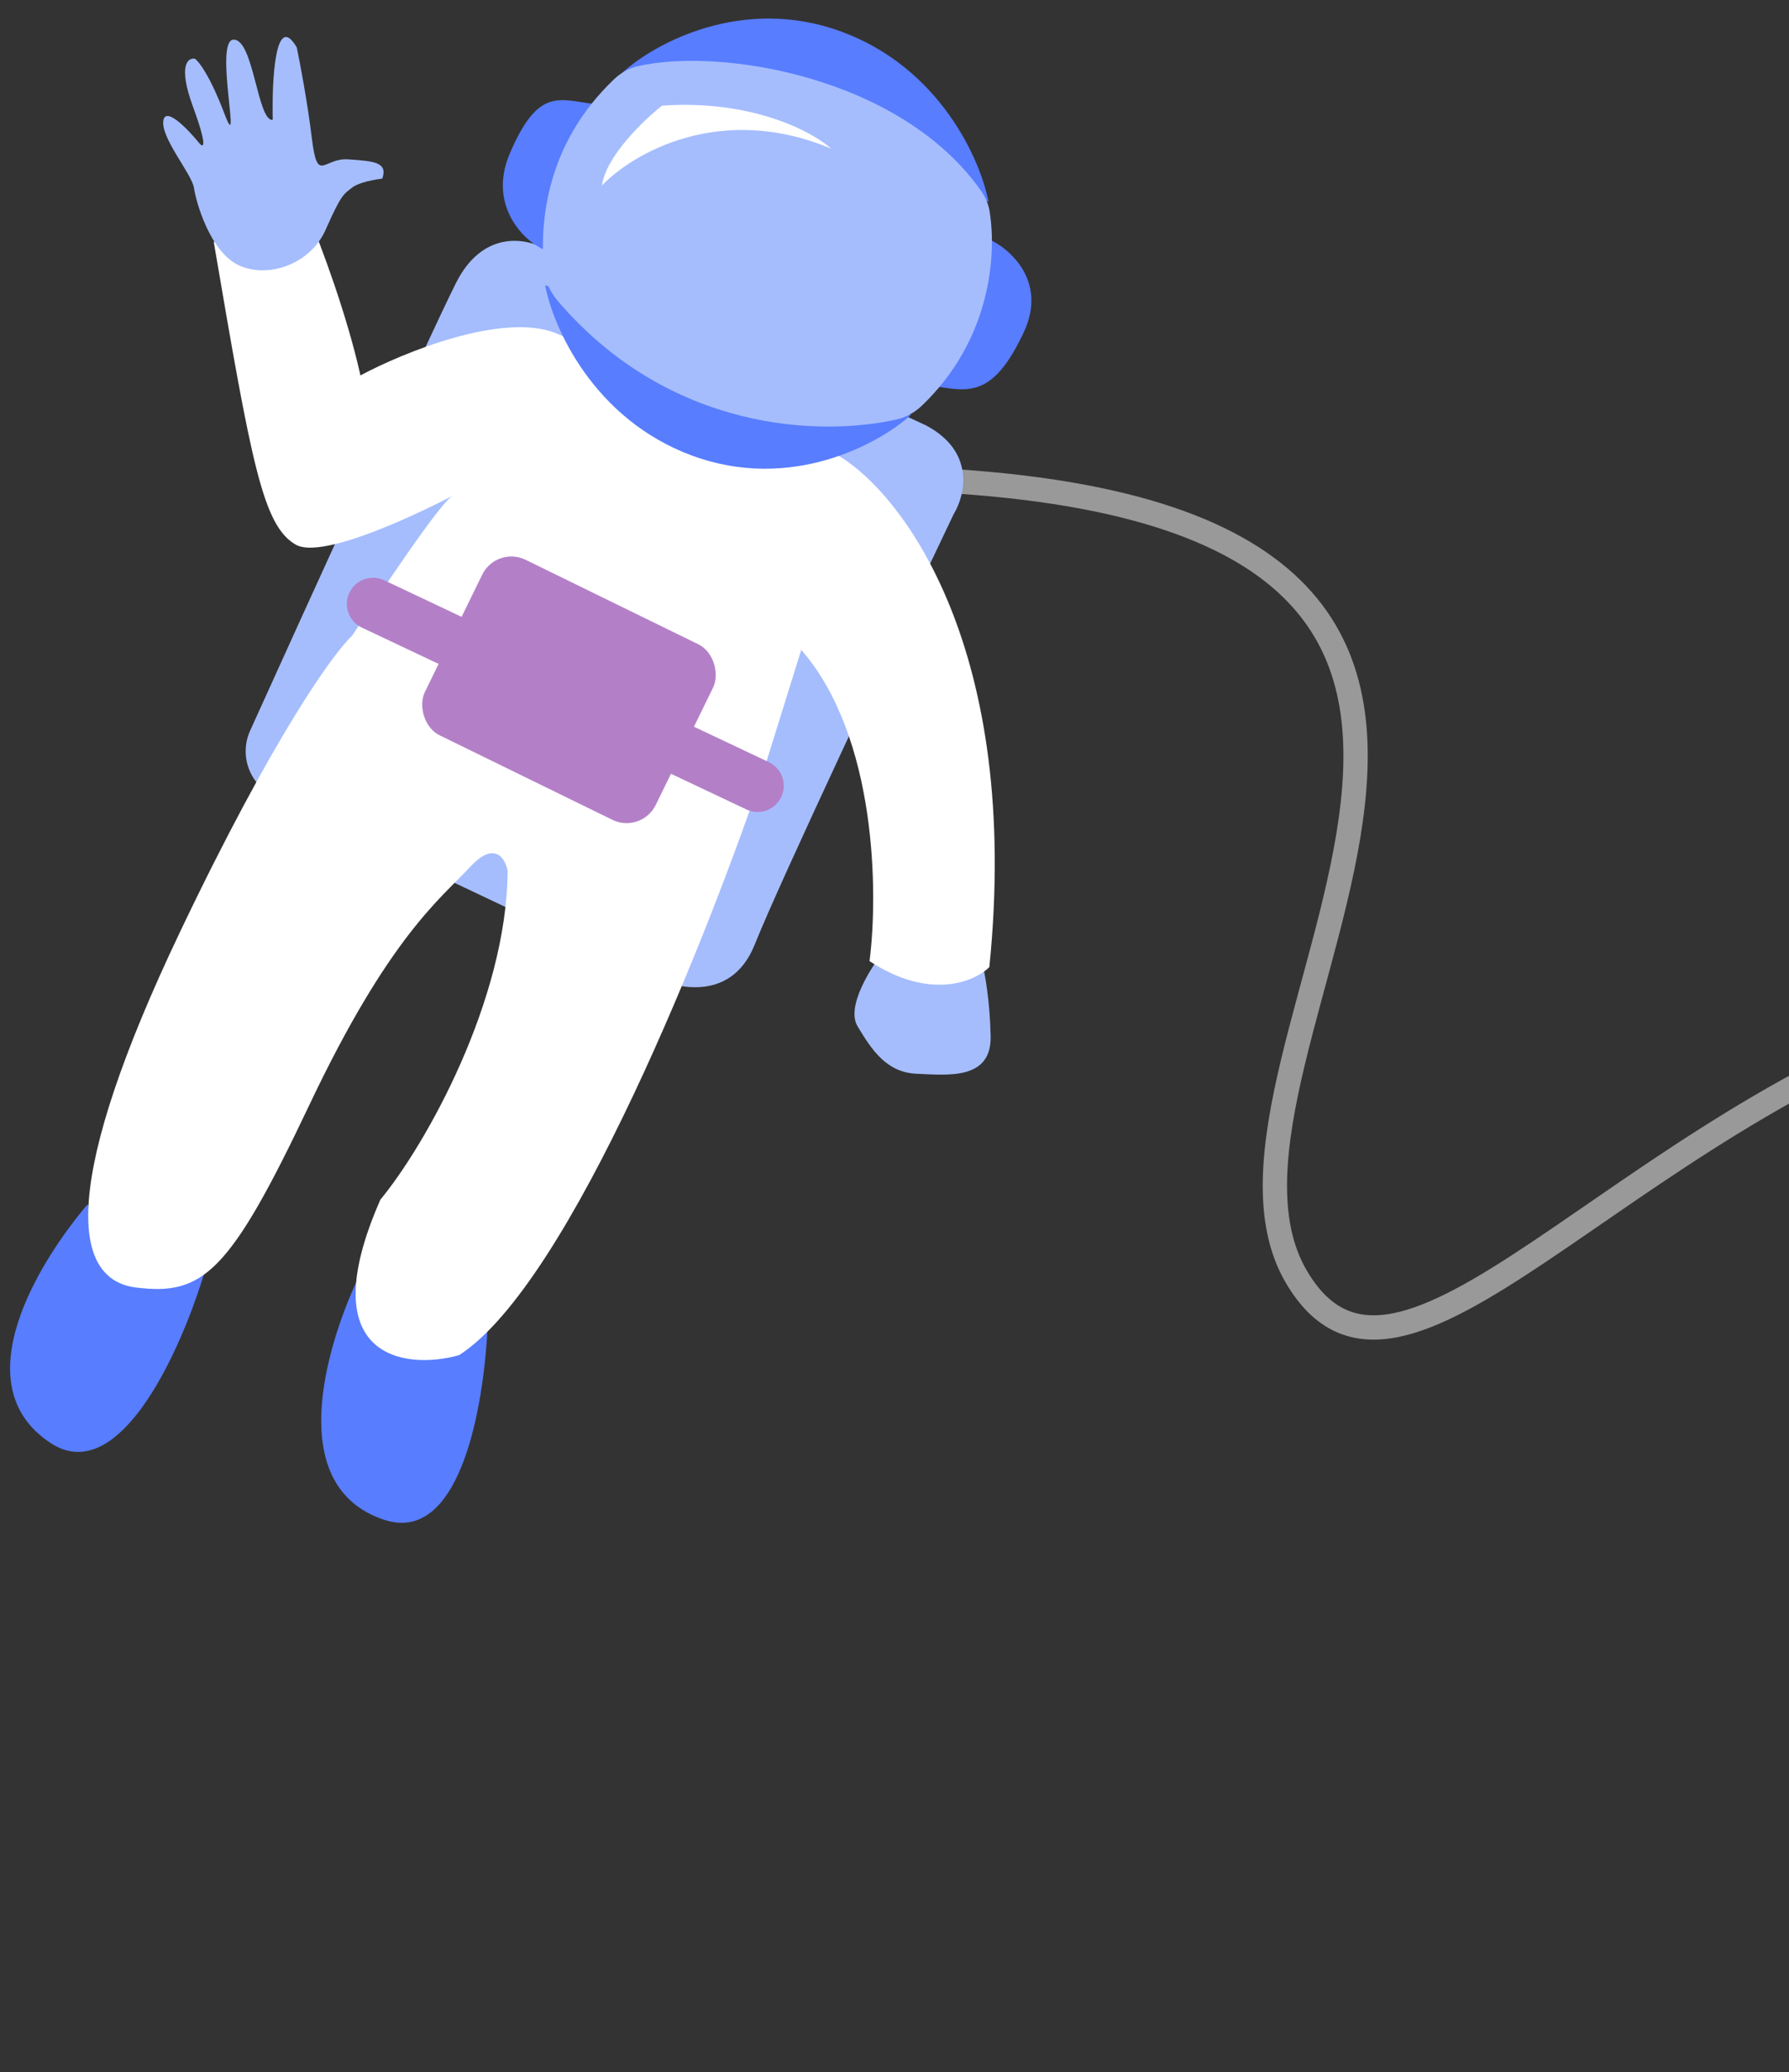 <svg width="368" height="426" viewBox="0 0 368 426" fill="none" xmlns="http://www.w3.org/2000/svg">
<rect x="0" y="0" width="368" height="426" fill="#333333" stroke="none"/>
<path d="M523.436 421.473C547.379 413.892 570.739 362.39 513.393 356.675C441.71 349.532 376.28 351.753 406.77 311.589C443.635 263.027 483.076 182.385 406.467 207.051C332.197 230.963 287.899 298.684 266.658 262.498C239.775 216.701 351.457 103.805 185.743 98.441" stroke="white" stroke-opacity="0.5" stroke-width="5" stroke-linecap="round"/>
<path d="M42.455 260.302L17.921 247.709C8.236 259.17 -7.821 284.568 10.321 296.629C12.135 297.835 13.925 298.424 15.677 298.499C27.944 299.03 38.374 274.415 42.455 260.302Z" fill="#587DFF"/>
<path d="M100.423 268.939L73.432 263.28C67.122 276.893 58.349 305.632 79.034 312.468C81.103 313.152 82.985 313.246 84.695 312.856C96.665 310.125 100.218 283.629 100.423 268.939Z" fill="#587DFF"/>
<path d="M93.802 58.173C99.283 47.277 108.207 48.932 111.983 51.121L190.419 87.43C200.705 92.835 198.537 101.867 196.168 105.708C184.656 129.86 160.358 181.364 155.261 194.167C150.164 206.971 137.199 203.042 131.354 199.478C111.349 189.943 68.89 169.794 59.09 165.482C49.289 161.17 49.884 153.58 51.406 150.323C63.254 124.147 88.322 69.069 93.802 58.173Z" fill="#A5BDFD"/>
<path d="M176.393 210.989C173.996 206.973 179.091 198.923 181.937 195.4L202.039 197.885C202.561 199.931 203.639 205.834 203.776 213.084C203.947 222.147 194.787 221.014 188.617 220.768C182.447 220.521 179.389 216.01 176.393 210.989Z" fill="#A5BDFD"/>
<path d="M74.143 77.183C71.353 64.645 65.999 50.429 63.67 44.888C58.313 53.112 48.298 51.512 43.96 49.684C51.747 95.339 54.053 108.025 60.8 111.959C67.547 115.894 96.084 100.306 93.033 101.995C90.593 103.347 78.282 121.699 72.432 130.706C68.642 134.199 56.247 151.283 36.991 191.683C12.921 242.182 14.22 263.01 27.96 264.709C41.7 266.408 47.164 261.917 63.591 227.265C80.019 192.612 90.534 184.871 96.79 178.153C101.795 172.778 103.965 176.543 104.424 179.097C104.236 205.682 87.558 235.395 78.245 246.644C63.863 279.379 83.379 281.724 94.442 278.614C117.344 263.879 146.046 191.391 157.534 156.989L164.817 133.606C180.385 151.445 180.667 183.703 178.862 197.602C191.287 205.752 200.47 201.825 203.509 198.842C210.139 133.527 185.657 101.566 172.588 93.749L114.232 68.449C103.185 64.19 82.903 72.497 74.143 77.183Z" fill="white"/>
<path d="M112.938 51.756L122.12 21.374C114.996 20.493 110.667 17.891 104.834 31.637C100.168 42.633 108.293 50.32 112.938 51.756Z" fill="#587DFF"/>
<path d="M202.498 48.813L192.193 79.382C199.283 80.512 204.307 81.78 210.617 68.246C215.666 57.42 207.09 50.41 202.498 48.813Z" fill="#587DFF"/>
<path d="M173.045 6.488C152.683 -0.99 134.591 8.966 128.09 14.879L203.334 41.493C201.722 32.94 193.408 13.966 173.045 6.488Z" fill="#587DFF"/>
<path d="M142.373 93.675C162.725 101.179 180.83 91.247 187.339 85.342L112.13 58.631C113.731 67.185 122.02 86.17 142.373 93.675Z" fill="#587DFF"/>
<path d="M201.803 39.237C185.349 15.803 148.194 9.658 131.105 13.632C129.291 14.054 127.66 15.01 126.311 16.294C112.487 29.462 111.038 45.262 111.854 55.099C112.063 57.612 113.105 59.974 114.745 61.889C137.787 88.79 168.79 89.732 184.314 86.267C186.3 85.824 188.13 84.835 189.603 83.431C203.761 69.934 205.023 52.602 203.576 43.514C203.33 41.969 202.703 40.518 201.803 39.237Z" fill="#A5BDFD"/>
<line x1="76.733" y1="124.168" x2="155.84" y2="161.554" stroke="#B380C8" stroke-width="10.768" stroke-linecap="round"/>
<rect x="102.12" y="112.161" width="52.862" height="40.186" rx="6.666" transform="rotate(26.054 102.12 112.161)" fill="#B380C8"/>
<path d="M61.046 9.752C56.61 2.177 55.904 16.522 56.105 24.642C52.957 25.027 52.204 8.142 48.07 8.148C43.935 8.153 49.883 33.172 46.182 23.414C43.22 15.608 40.889 12.598 40.093 12.07C38.661 11.806 36.571 13.391 39.66 21.833C42.75 30.275 41.866 30.459 41.038 29.495C38.797 26.721 34.178 21.878 33.622 24.703C32.927 28.234 39.488 35.762 39.905 38.655C40.322 41.548 43.198 51.721 49.053 54.512C54.908 57.303 63.776 54.524 67.01 47.174C70.244 39.824 70.753 39.887 72.469 38.549C73.841 37.479 77.152 36.889 78.636 36.728C79.84 33.26 76.755 33.137 71.634 32.762C66.514 32.387 65.313 37.922 64.156 28.479C63.23 20.924 61.697 12.847 61.046 9.752Z" fill="#A5BDFD"/>
<path d="M171.006 30.574C148.165 20.948 130.038 31.606 123.829 38.139C124.622 32.155 132.399 24.702 136.188 21.724C154.71 20.428 167.117 27.084 171.006 30.574Z" fill="white"/>
</svg>
